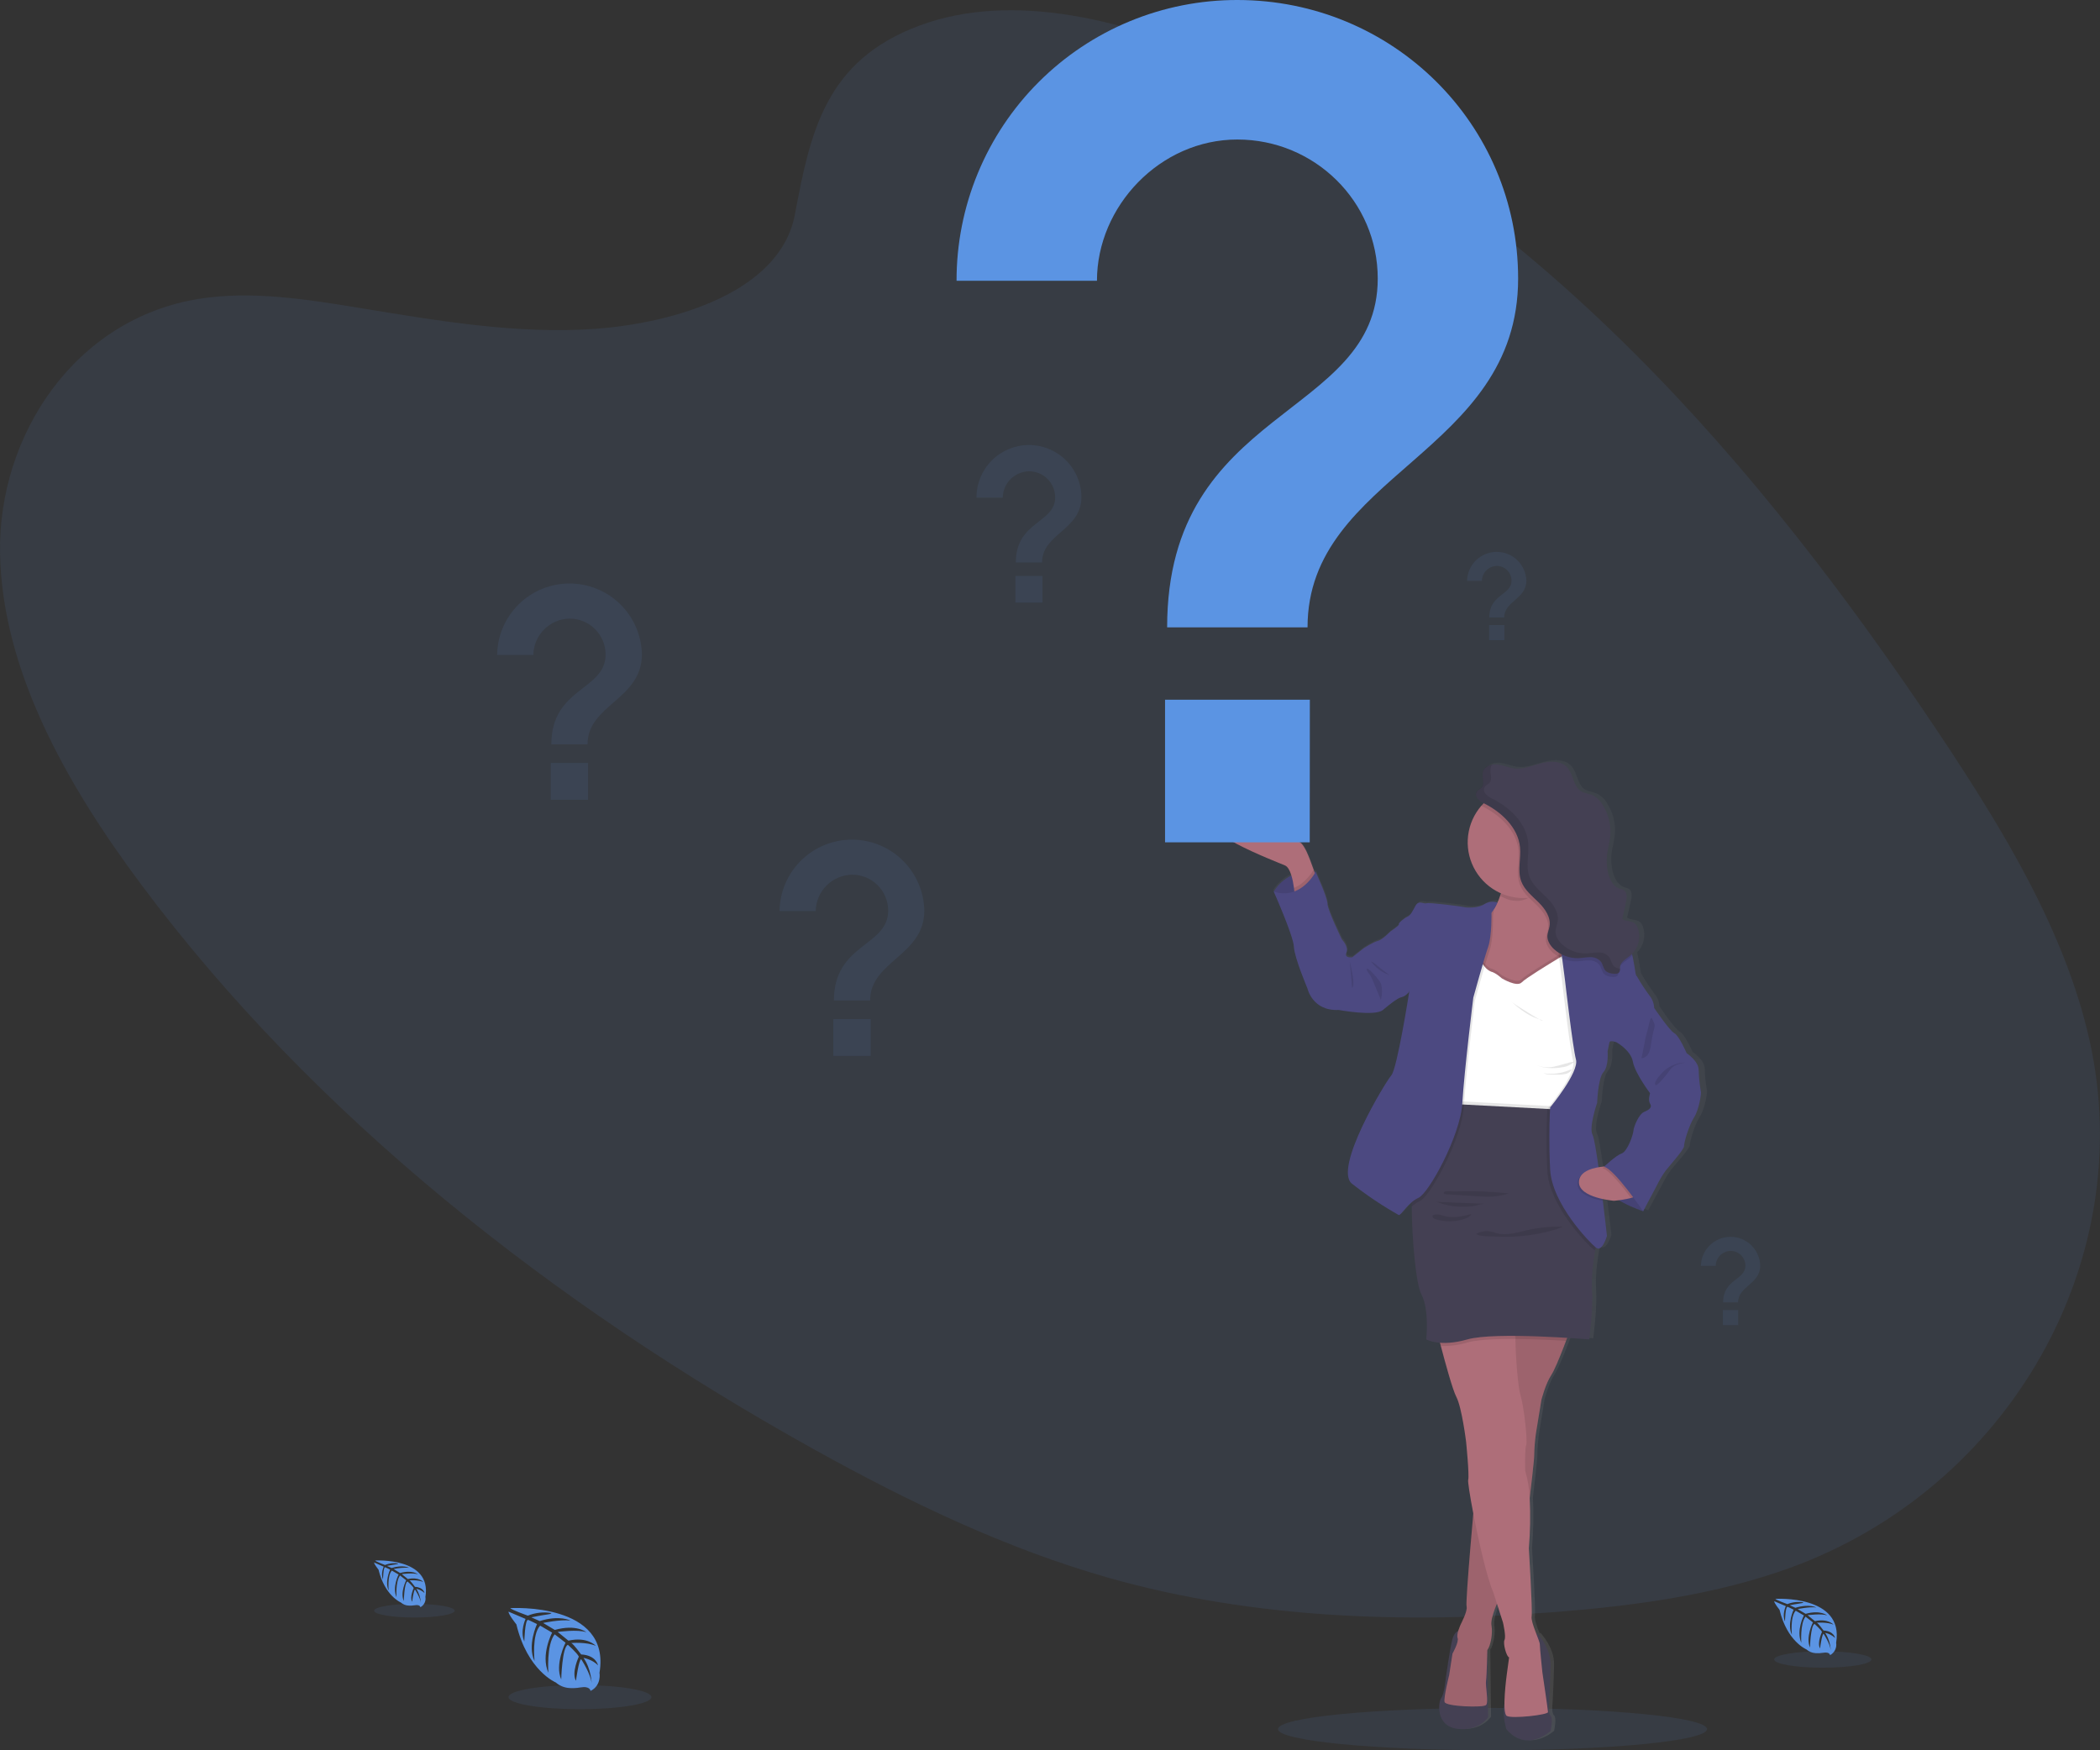 <svg width="282" height="235" viewBox="0 0 282 235" fill="none" xmlns="http://www.w3.org/2000/svg">
<rect x="0" y="0" width="282" height="235" fill="#333333" stroke="none"/>
<g clip-path="url(#clip0)">
<path opacity="0.1" d="M200.421 234.995C216.332 234.995 229.23 233.724 229.23 232.156C229.23 230.588 216.332 229.316 200.421 229.316C184.511 229.316 171.612 230.588 171.612 232.156C171.612 233.724 184.511 234.995 200.421 234.995Z" fill="#5B94E3"/>
<path opacity="0.1" d="M123.463 3.438C136.152 -1.277 151.598 2.778 164.789 8.692C206.219 27.273 236.402 62.543 260.382 98.477C269.065 111.488 277.312 125.072 280.576 139.597C287.222 169.161 269.888 199.766 240.407 210.492C230.382 214.143 219.368 215.639 208.337 216.474C188.722 217.959 168.413 217.369 148.955 211.868C135.079 207.936 121.952 201.612 109.362 194.624C74.202 175.1 42.093 149.746 18.972 118.775C8.831 105.191 0.253 89.877 0.006 74.204C-0.242 58.53 9.975 42.781 26.784 40.115C33.733 39.014 41.084 40.16 48.256 41.34C58.815 43.078 69.517 44.907 79.955 44.148C90.739 43.359 104.764 39.147 106.73 28.854C108.812 17.803 110.792 8.148 123.463 3.438Z" fill="#5B94E3"/>
<path d="M68.545 215.912C68.545 215.912 82.101 215.095 80.503 224.593C80.503 224.593 80.82 226.278 79.298 227.033C79.298 227.033 79.275 226.328 77.907 226.567C77.421 226.651 76.927 226.675 76.435 226.64C75.77 226.594 75.138 226.333 74.635 225.896C74.635 225.896 70.823 224.323 69.343 218.094C69.343 218.094 68.244 216.738 68.289 216.387L70.576 217.364C70.576 217.364 69.795 219.015 70.41 220.386C70.41 220.386 70.483 217.426 70.924 217.493C71.011 217.507 72.112 218.055 72.112 218.055C72.112 218.055 70.767 220.928 71.781 223.017C71.781 223.017 71.396 219.476 72.531 218.263L74.143 219.204C74.143 219.204 72.57 222.172 73.638 224.593C73.638 224.593 73.357 220.877 74.48 219.431L75.941 220.554C75.941 220.554 74.463 223.481 75.365 225.492C75.365 225.492 75.48 221.164 76.256 220.838C76.256 220.838 77.534 221.961 77.728 222.428C77.728 222.428 76.716 224.551 77.343 225.671C77.343 225.671 77.728 222.79 78.045 222.776C78.045 222.776 79.315 224.686 79.449 225.994C79.449 225.994 79.393 224.048 78.351 222.593C78.351 222.593 79.581 222.804 80.3 223.602C80.3 223.602 80.101 222.251 78.039 222.133C78.039 222.133 76.989 220.686 76.705 220.597C76.705 220.597 78.758 220.425 80.003 220.978C80.003 220.978 78.907 219.703 76.329 220.282L74.888 219.108C74.888 219.108 77.593 218.737 78.736 219.147C78.736 219.147 77.418 218.024 74.5 218.841L72.933 217.903C72.933 217.903 75.236 217.406 76.609 217.586C76.609 217.586 75.16 216.805 72.472 217.651L71.348 217.148C71.348 217.148 73.034 216.816 73.531 216.763C74.028 216.71 74.05 216.575 74.05 216.575C72.981 216.396 71.883 216.517 70.879 216.926C70.879 216.926 68.503 216.075 68.545 215.912Z" fill="#5B94E3"/>
<path opacity="0.1" d="M77.882 229.483C83.181 229.483 87.477 228.758 87.477 227.863C87.477 226.968 83.181 226.242 77.882 226.242C72.582 226.242 68.286 226.968 68.286 227.863C68.286 228.758 72.582 229.483 77.882 229.483Z" fill="#5B94E3"/>
<path d="M50.385 209.522C50.385 209.522 58.028 209.061 57.126 214.417C57.174 214.688 57.134 214.968 57.012 215.215C56.891 215.462 56.694 215.665 56.449 215.793C56.449 215.793 56.435 215.397 55.666 215.532C55.392 215.578 55.114 215.592 54.837 215.571C54.461 215.548 54.103 215.401 53.82 215.152C53.82 215.152 51.674 214.262 50.831 210.752C50.831 210.752 50.214 209.985 50.236 209.788L51.528 210.35C51.528 210.35 51.087 211.282 51.433 212.055C51.433 212.055 51.475 210.384 51.714 210.423C51.764 210.423 52.385 210.746 52.385 210.746C52.385 210.746 51.626 212.367 52.199 213.554C52.199 213.554 51.98 211.558 52.621 210.872L53.528 211.403C53.528 211.403 52.643 213.088 53.247 214.442C53.247 214.442 53.093 212.347 53.722 211.532L54.545 212.173C54.545 212.173 53.702 213.821 54.222 214.956C54.222 214.956 54.286 212.515 54.725 212.333C54.725 212.333 55.444 212.968 55.553 213.229C55.553 213.229 54.992 214.425 55.337 215.057C55.337 215.057 55.553 213.434 55.733 213.425C55.733 213.425 56.449 214.501 56.523 215.24C56.487 214.557 56.274 213.896 55.904 213.321C56.318 213.397 56.7 213.592 57.003 213.883C57.003 213.883 56.893 213.122 55.727 213.055C55.727 213.055 55.135 212.237 54.977 212.19C54.977 212.19 56.135 212.091 56.837 212.403C56.837 212.403 56.219 211.684 54.764 212.01L53.952 211.347C53.952 211.347 55.477 211.139 56.124 211.37C56.124 211.37 55.379 210.735 53.733 211.198L52.851 210.667C53.531 210.519 54.227 210.46 54.921 210.491C54.921 210.491 54.107 210.05 52.59 210.527L51.958 210.246C51.958 210.246 52.91 210.058 53.188 210.03C53.466 210.002 53.483 209.923 53.483 209.923C52.88 209.823 52.26 209.892 51.694 210.123C51.694 210.123 50.362 209.614 50.385 209.522Z" fill="#5B94E3"/>
<path opacity="0.1" d="M55.649 217.175C58.637 217.175 61.059 216.765 61.059 216.259C61.059 215.754 58.637 215.344 55.649 215.344C52.661 215.344 50.239 215.754 50.239 216.259C50.239 216.765 52.661 217.175 55.649 217.175Z" fill="#5B94E3"/>
<path d="M238.421 214.669C238.421 214.669 247.649 214.107 246.567 220.566C246.623 220.894 246.573 221.232 246.426 221.53C246.279 221.828 246.041 222.073 245.747 222.229C245.747 222.229 245.73 221.749 244.801 221.911C244.469 221.968 244.133 221.984 243.798 221.959C243.345 221.93 242.915 221.752 242.573 221.454C242.573 221.454 239.978 220.384 238.969 216.143C238.969 216.143 238.222 215.219 238.253 214.983L239.809 215.646C239.809 215.646 239.278 216.769 239.697 217.704C239.697 217.704 239.747 215.688 240.045 215.739C240.107 215.739 240.854 216.126 240.854 216.126C240.854 216.126 239.938 218.092 240.629 219.496C240.629 219.496 240.368 217.087 241.14 216.261L242.236 216.898C242.236 216.898 241.166 218.92 241.893 220.569C241.893 220.569 241.705 218.041 242.455 217.056L243.449 217.831C243.449 217.831 242.444 219.822 243.056 221.201C243.056 221.201 243.138 218.258 243.666 218.033C243.666 218.033 244.534 218.8 244.666 219.114C244.666 219.114 243.978 220.561 244.404 221.324C244.404 221.324 244.666 219.359 244.882 219.359C244.882 219.359 245.747 220.659 245.837 221.549C245.795 220.726 245.539 219.928 245.093 219.235C245.592 219.33 246.053 219.568 246.419 219.92C246.419 219.92 246.284 219.002 244.876 218.92C244.876 218.92 244.163 217.935 243.972 217.876C243.972 217.876 245.376 217.758 246.219 218.134C246.219 218.134 245.472 217.269 243.716 217.662L242.736 216.862C242.736 216.862 244.576 216.609 245.357 216.887C245.357 216.887 244.458 216.121 242.472 216.679L241.404 216.042C241.404 216.042 242.972 215.705 243.907 215.826C243.907 215.826 242.921 215.295 241.098 215.871L240.334 215.528C240.334 215.528 241.483 215.3 241.82 215.267C242.157 215.233 242.174 215.138 242.174 215.138C241.447 215.016 240.7 215.099 240.017 215.376C240.017 215.376 238.393 214.775 238.421 214.669Z" fill="#5B94E3"/>
<path opacity="0.1" d="M244.775 223.911C248.382 223.911 251.306 223.416 251.306 222.807C251.306 222.197 248.382 221.703 244.775 221.703C241.168 221.703 238.244 222.197 238.244 222.807C238.244 223.416 241.168 223.911 244.775 223.911Z" fill="#5B94E3"/>
<path d="M229.228 146.491C229.051 145.502 228.948 144.501 228.921 143.497C228.921 142.292 227.284 141.225 227.284 141.225C227.284 141.225 226.273 138.885 225.598 138.54C224.924 138.195 222.843 135.133 222.843 135.133C222.819 134.53 222.599 133.95 222.216 133.482C221.593 132.663 221.023 131.803 220.511 130.91C220.23 130.567 220.371 130.326 219.949 128.329C219.927 128.225 219.902 128.124 219.871 128.028C219.871 127.983 219.843 127.944 219.826 127.899C220.273 127.451 220.585 126.885 220.725 126.268C220.866 125.651 220.83 125.006 220.621 124.408C220.545 124.171 220.407 123.957 220.222 123.79C219.747 123.403 218.989 123.563 218.5 123.195L219.02 120.898C219.143 120.336 219.208 119.626 218.716 119.322C218.532 119.235 218.338 119.17 218.138 119.128C217.295 118.848 216.806 117.957 216.587 117.101C216.377 116.276 216.319 115.419 216.419 114.573C216.514 113.759 216.753 112.967 216.84 112.15C216.998 110.638 216.635 109.118 215.809 107.842C215.488 107.291 215.015 106.844 214.447 106.555C213.927 106.322 213.323 106.275 212.837 105.994C211.792 105.328 211.846 103.747 211.011 102.84C210.177 101.933 208.699 101.936 207.483 102.247C206.267 102.559 205.056 103.09 203.809 102.958C203.006 102.868 202.253 102.503 201.447 102.419C201.216 102.397 200.983 102.407 200.756 102.45V102.424C200.16 102.531 199.612 102.862 199.472 103.427C199.44 103.561 199.427 103.699 199.433 103.837C199.433 104.165 199.511 104.508 199.517 104.823C199.527 104.948 199.512 105.073 199.473 105.192C199.434 105.312 199.372 105.422 199.289 105.516C199.129 105.688 198.893 105.777 198.728 105.954C198.66 106.022 198.607 106.103 198.572 106.192C198.536 106.28 198.52 106.376 198.523 106.471C198.523 106.971 199.146 107.412 199.565 107.614H199.582C199.469 107.726 199.357 107.844 199.253 107.965C198.053 109.32 197.391 111.067 197.393 112.877C197.403 114.339 197.841 115.765 198.651 116.982C199.462 118.198 200.61 119.151 201.955 119.724L201.896 119.906C201.778 120.268 201.64 120.622 201.483 120.968C201.193 120.87 200.884 120.837 200.579 120.871C200.275 120.905 199.981 121.005 199.719 121.165C198.916 121.726 197.346 121.681 196.927 121.577C196.508 121.473 192.152 120.923 191.801 121.061C191.449 121.198 190.756 120.58 190.303 121.406C189.851 122.232 189.641 122.678 189.18 122.886C188.719 123.094 187.924 123.745 188.031 123.883C188.138 124.021 186.879 124.846 186.879 124.846C186.879 124.846 185.798 125.97 185.171 126.119C184.545 126.267 183.219 127.118 183.219 127.118L181.683 128.32C181.683 128.32 180.534 128.494 180.882 127.702C181.23 126.911 180.253 125.914 180.253 125.914C180.253 125.914 178.301 121.957 178.301 121.139C178.301 120.322 176.697 116.837 176.697 116.837L176.5 116.817L176.41 116.562C176.115 115.733 175.733 114.717 175.441 114.121C174.879 112.984 174.534 112.866 174.534 112.866C174.534 112.866 167.77 107.788 163.376 109.336C158.983 110.883 171.396 115.494 172.511 115.977C172.902 116.146 173.183 116.691 173.379 117.328C172.39 117.805 171.557 118.555 170.978 119.488C170.978 119.488 173.663 125.439 173.733 126.919C173.803 128.399 175.582 132.536 175.582 132.536C175.582 132.536 176.244 135.6 179.834 135.426C179.834 135.426 184.787 136.335 185.868 135.426C186.949 134.516 187.924 133.802 188.449 133.698C188.836 133.571 189.175 133.332 189.424 133.01C189.424 133.01 187.787 143.331 186.983 144.227C186.18 145.123 179.082 156.71 181.629 158.783C183.647 160.345 185.779 161.753 188.008 162.995C188.225 163.102 188.874 162.021 189.801 161.254C189.801 161.448 189.801 161.645 189.801 161.852C189.817 165.975 190.362 172.243 191.115 173.648C192.239 175.712 191.778 179.703 191.778 179.703C192.369 179.98 193.01 180.134 193.663 180.155C193.697 180.289 193.736 180.436 193.773 180.576C194.388 182.898 195.385 186.49 195.893 187.445C196.66 188.892 197.216 193.469 197.216 193.469C197.216 193.469 197.671 197.963 197.497 198.595C197.43 198.833 197.725 200.704 198.188 203.088C197.907 206.315 197.374 212.535 197.284 214.785C197.284 214.827 197.284 214.869 197.284 214.908V214.948C197.285 214.973 197.285 214.998 197.284 215.024C197.284 215.074 197.284 215.119 197.284 215.161C197.275 215.303 197.281 215.445 197.301 215.585C197.335 215.799 197.319 216.019 197.253 216.226C197.054 216.847 196.801 217.451 196.497 218.029C196.369 218.312 196.257 218.603 196.16 218.899C195.879 219.023 195.537 219.323 195.346 220.056C194.997 221.399 194.475 225.111 194.475 225.111C194.475 225.111 194.264 227.383 193.848 227.9C193.433 228.417 193.006 231.649 195.975 232.062C198.944 232.475 200.228 230.489 200.228 230.489L200.124 221.48V221.463C200.184 221.387 200.235 221.306 200.278 221.219V221.196C200.298 221.154 200.32 221.109 200.34 221.059L200.365 220.991L200.41 220.882C200.409 220.869 200.409 220.856 200.41 220.843C200.698 219.98 200.785 219.062 200.663 218.161V218.116V218.045C200.663 218.023 200.663 217.998 200.663 217.975V217.835C200.663 217.818 200.663 217.798 200.663 217.781C200.663 217.722 200.669 217.66 200.68 217.596C200.68 217.596 200.68 217.574 200.68 217.562L200.697 217.453V217.405C200.697 217.369 200.697 217.332 200.719 217.293C200.718 217.283 200.718 217.274 200.719 217.265C200.747 217.135 200.781 216.984 200.817 216.86V216.829L200.86 216.695C200.902 216.551 200.949 216.414 201 216.262V216.234C201 216.189 201.031 216.144 201.048 216.102V216.085C201.098 215.948 201.152 215.804 201.202 215.686L201.216 215.65L201.261 215.538L201.275 215.504L201.382 215.254L202.205 217.795C202.205 217.795 202.66 219.688 202.416 220.135C202.171 220.581 202.697 222.441 203.042 222.474L202.719 224.814C202.545 226.104 202.44 227.402 202.407 228.703C202.385 228.852 202.362 228.984 202.346 229.074C202.121 230.273 202.66 232.132 202.66 232.132C205.413 235.387 208.694 232.385 208.694 232.385C208.694 232.385 209.076 230.663 208.694 230.321C208.312 229.978 208.483 228.737 208.483 228.737C208.483 228.737 208.657 225.673 208.691 223.438C208.725 221.202 206.862 219.225 206.862 219.225L206.758 219.318C206.419 218.441 206.031 217.419 206.112 216.961C206.253 216.169 205.728 207.809 205.728 207.809C205.922 205.568 205.963 203.316 205.851 201.069C205.896 200.69 205.938 200.316 205.98 199.945C206.191 198.148 206.362 196.612 206.43 195.806V195.71C206.447 195.494 206.455 195.34 206.452 195.267C206.452 194.986 206.452 194.666 206.48 194.315C206.545 193.348 206.697 192.273 206.697 192.273L207.427 187.833C207.427 187.833 207.989 185.665 208.789 184.463L208.885 184.311C208.916 184.258 208.947 184.199 208.98 184.137L208.994 184.112C209.025 184.053 209.059 183.991 209.09 183.926L209.104 183.901C209.216 183.679 209.337 183.424 209.464 183.143C209.464 183.12 209.483 183.101 209.492 183.078L209.587 182.865C209.587 182.837 209.61 182.809 209.624 182.781C209.638 182.752 209.683 182.637 209.714 182.567C209.727 182.539 209.74 182.51 209.75 182.48C209.787 182.396 209.826 182.309 209.862 182.219L209.916 182.09C209.941 182.025 209.969 181.96 209.997 181.896L210.065 181.725C210.084 181.682 210.101 181.64 210.118 181.598L210.194 181.404C210.194 181.376 210.219 181.345 210.23 181.317C210.43 180.82 210.621 180.329 210.792 179.882C210.846 179.742 210.899 179.601 210.947 179.478C212.733 179.587 213.947 179.686 213.947 179.686C213.947 179.686 214.508 175.661 214.329 173.013C214.211 171.204 214.548 168.93 214.77 167.677C214.795 167.539 214.817 167.416 214.84 167.304L214.888 167.343C215.761 168.031 216.388 165.759 216.388 165.759C216.388 165.759 216.152 163.639 215.826 161.069L215.792 160.813C216.296 160.921 216.805 160.999 217.317 161.046C217.317 161.046 217.598 161.021 217.983 160.973C219.048 161.59 220.171 162.098 221.337 162.49L223.194 159.064C223.543 158.353 223.952 157.674 224.416 157.033C224.978 156.345 226.961 154.143 226.927 153.731C226.893 153.318 227.59 150.942 228.287 149.875C228.983 148.808 229.261 146.662 229.228 146.491ZM221.486 149.105C220.753 149.414 220.056 151.136 220.023 151.652C219.989 152.169 219.219 154.438 218.419 154.714C217.68 154.966 216.27 156.264 216.045 156.472C215.815 156.491 215.553 156.522 215.281 156.567C214.975 154.396 214.671 152.599 214.478 152.237C213.916 151.203 215.093 147.9 215.093 147.9C215.093 147.9 215.208 144.564 215.935 143.772C216.663 142.98 216.497 140.983 216.497 140.983C216.497 140.983 216.671 140.158 216.742 139.781C216.812 139.405 217.778 139.781 217.787 139.781C217.787 139.781 219.669 140.812 219.949 142.359C220.23 143.907 222.287 146.592 222.287 146.592C222.287 146.592 221.972 147.521 222.287 147.996C222.601 148.471 222.219 148.796 221.486 149.105Z" fill="url(#paint0_linear)"/>
<path d="M171.056 119.697C171.629 118.753 172.467 117.998 173.466 117.528C174.466 117.057 175.581 116.891 176.674 117.051V121.07H174.233L172.323 120.587L171.056 119.697Z" fill="#4C4981"/>
<path opacity="0.1" d="M171.056 119.697C171.629 118.753 172.467 117.998 173.466 117.528C174.466 117.057 175.581 116.891 176.674 117.051V121.07H174.233L172.323 120.587L171.056 119.697Z" fill="black"/>
<path d="M176.857 118.119L173.865 120.214C173.865 120.214 173.84 119.795 173.764 119.222C173.615 118.138 173.281 116.512 172.559 116.198C171.461 115.715 159.233 111.115 163.57 109.567C167.907 108.02 174.562 113.092 174.562 113.092C174.562 113.092 174.904 113.21 175.452 114.341C175.733 114.937 176.118 115.951 176.407 116.779C176.674 117.526 176.857 118.119 176.857 118.119Z" fill="#AE6E79"/>
<path d="M200.756 121.344L201.096 121.184L202.051 122.273L201.27 123.939L199.938 123.405L200.247 122.074L200.756 121.344Z" fill="#4C4981"/>
<path d="M196.23 218.881C196.23 218.881 195.371 218.78 195.028 220.119C194.685 221.459 194.169 225.174 194.169 225.174C194.169 225.174 193.963 227.441 193.551 227.957C193.138 228.474 192.728 231.701 195.646 232.111C198.565 232.521 199.837 230.541 199.837 230.541L199.733 221.535L196.23 218.881Z" fill="#444053"/>
<path d="M206.416 219.285C206.416 219.285 208.253 221.251 208.219 223.481C208.185 225.711 208.011 228.769 208.011 228.769C208.011 228.769 207.843 230.008 208.219 230.35C208.595 230.693 208.219 232.412 208.219 232.412C208.219 232.412 204.989 235.408 202.275 232.159C202.275 232.159 201.747 230.302 201.966 229.106C202.185 227.91 202.798 222.532 202.798 222.532L206.416 219.285Z" fill="#444053"/>
<path d="M210.966 178.222C210.966 178.222 209.112 183.406 208.32 184.608C207.528 185.81 206.983 187.978 206.983 187.978L206.261 192.407C206.12 193.397 206.04 194.395 206.02 195.395C206.053 196.392 204.233 210.917 204.233 210.917L201.348 214.593C201.348 214.593 200.079 217.169 200.284 218.244C200.489 219.32 200.146 221.027 199.722 221.541C199.722 221.541 199.655 224.911 199.551 225.661C199.447 226.411 199.93 228.548 199.551 228.925C199.171 229.301 194.124 229.132 193.986 228.512C193.848 227.891 194.604 224.906 194.604 224.906L195.051 222.022C195.051 222.022 195.944 220.443 195.739 219.927C195.534 219.41 196.115 218.211 196.149 218.107C196.183 218.003 197.112 216.321 196.941 215.669C196.77 215.018 198.023 201.161 198.023 201.161L201.559 176.332L210.966 178.222Z" fill="#AE6E79"/>
<path opacity="0.1" d="M210.966 178.22C210.966 178.22 210.686 179.001 210.301 180.026C209.688 181.644 208.806 183.871 208.32 184.607C207.531 185.809 206.98 187.977 206.98 187.977L206.259 192.408C206.119 193.399 206.039 194.397 206.02 195.396C206.02 195.79 205.756 198.297 205.419 201.187C204.899 205.605 204.233 210.918 204.233 210.918L201.348 214.595C201.348 214.595 201.202 214.875 201.02 215.319C200.657 216.162 200.146 217.529 200.284 218.234C200.489 219.299 200.146 221.015 199.722 221.531C199.722 221.531 199.652 224.901 199.551 225.651C199.45 226.401 199.93 228.535 199.551 228.914C199.171 229.294 194.124 229.122 193.986 228.504C193.848 227.887 194.604 224.898 194.604 224.898L195.051 222.011C195.051 222.011 195.944 220.433 195.736 219.916C195.528 219.4 196.115 218.201 196.149 218.097C196.183 217.993 197.112 216.31 196.941 215.659C196.809 215.162 197.503 207.026 197.826 203.167C197.935 201.954 198.006 201.165 198.006 201.165L201.048 179.804L201.295 178.083L201.542 176.336L210.966 178.22Z" fill="black"/>
<path d="M207.876 229.868C207.907 230.247 203.031 230.797 202.334 230.384C201.638 229.971 202.334 224.855 202.334 224.855L202.652 222.521C202.312 222.484 201.795 220.631 202.034 220.184C202.273 219.738 201.829 217.85 201.829 217.85L201.02 215.323L200.525 213.776C199.722 212.003 198.559 206.948 197.837 203.174C197.382 200.804 197.093 198.936 197.157 198.697C197.329 198.079 196.876 193.58 196.876 193.58C196.876 193.58 196.315 189.011 195.573 187.57C195.07 186.616 194.09 183.029 193.483 180.715C193.174 179.527 192.961 178.673 192.961 178.673C192.961 178.673 198.152 178.238 201.301 178.087C202.747 178.016 203.764 178.008 203.646 178.126C203.528 178.244 203.497 178.873 203.503 179.783C203.517 182.139 203.846 186.284 204.194 187.399C204.674 188.944 205.155 193.578 204.949 194.027C204.744 194.476 204.812 197.462 204.812 197.462C205.166 198.674 205.37 199.926 205.419 201.188C205.528 203.425 205.489 205.666 205.301 207.898C205.301 207.898 205.815 216.244 205.677 217.033C205.539 217.822 206.775 220.297 206.775 220.777C206.775 221.257 207.118 224.52 207.118 224.52C207.118 224.52 207.854 229.491 207.876 229.868Z" fill="#AE6E79"/>
<path d="M210.587 129.554L209.997 130.191L209.612 130.607L207.365 133.022L201.559 133.676L198.469 132.851L197.705 132.646C197.705 132.646 197.705 131.095 197.843 129.236C198.039 126.852 198.508 123.956 199.629 123.167C200.19 122.728 200.638 122.161 200.935 121.513C201.16 121.067 201.347 120.603 201.497 120.126C201.52 120.064 201.536 120.005 201.556 119.943C201.809 119.111 201.991 118.259 202.101 117.396C202.101 117.396 202.843 116.986 203.874 116.509C206.562 115.253 211.205 113.521 209.59 117.396C209.352 117.964 209.15 118.545 208.983 119.137C208.958 119.224 208.935 119.311 208.916 119.396C208.376 121.553 208.733 122.861 209.135 123.583C209.203 123.708 209.281 123.827 209.368 123.94C209.478 124.09 209.609 124.224 209.758 124.336L210.427 128.579L210.483 128.93L210.587 129.554Z" fill="#AE6E79"/>
<path opacity="0.1" d="M209.593 117.604C209.286 118.34 209.742 117.003 209.593 117.604C208.368 118.475 205.483 120.955 203.862 120.955C202.767 120.955 202.438 120.755 201.5 120.331C201.784 119.442 201.986 118.53 202.104 117.604C202.104 117.604 211.826 112.246 209.593 117.604Z" fill="black"/>
<path d="M212.067 113.093C212.066 114.942 211.38 116.726 210.142 118.1C208.904 119.475 207.202 120.343 205.362 120.538C205.104 120.563 204.843 120.58 204.579 120.58C203.097 120.58 201.65 120.141 200.418 119.318C199.186 118.495 198.227 117.326 197.66 115.958C197.093 114.59 196.945 113.084 197.234 111.632C197.523 110.18 198.236 108.846 199.283 107.798C200.331 106.751 201.665 106.038 203.118 105.749C204.57 105.46 206.076 105.609 207.444 106.175C208.813 106.742 209.982 107.702 210.805 108.933C211.628 110.164 212.067 111.612 212.067 113.093Z" fill="#AE6E79"/>
<path opacity="0.1" d="M213.132 146.28L212.064 149.063C212.064 149.063 211.197 149.1 209.843 149.142C205.272 149.288 195.202 149.473 194.753 148.299C194.652 148.002 194.599 147.69 194.595 147.375C194.536 145.587 195.371 142.84 195.371 142.84C195.371 142.84 195.851 137.344 195.851 137.105C195.851 136.866 195.438 133.016 195.438 133.016L196.264 129.927L198.564 128.312C198.564 128.312 199.595 129.893 200.213 130.028C200.831 130.163 201.657 130.924 201.657 130.924C201.657 130.924 203.682 132.16 204.337 131.472C204.991 130.784 210.073 127.762 210.073 127.762L212.753 130.716L213.132 146.28Z" fill="black"/>
<path d="M213.132 146.706L212.065 149.486C212.065 149.486 211.197 149.526 209.843 149.568H209.711C209.127 149.587 208.458 149.607 207.744 149.621C204.112 149.705 199.11 149.728 196.494 149.34C195.511 149.2 194.868 148.998 194.761 148.722C194.702 148.557 194.661 148.386 194.638 148.211C194.621 148.082 194.61 147.93 194.604 147.798C194.545 146.01 195.379 143.263 195.379 143.263C195.379 143.263 195.86 137.767 195.86 137.528C195.86 137.289 195.447 133.439 195.447 133.439L196.273 130.35L197.854 129.243L198.573 128.738C198.815 129.1 199.079 129.447 199.362 129.777C199.584 130.075 199.881 130.308 200.222 130.454C200.843 130.591 201.666 131.35 201.666 131.35C201.666 131.35 203.691 132.585 204.346 131.897C204.843 131.372 207.933 129.482 209.36 128.62C209.798 128.353 210.082 128.188 210.082 128.188L210.441 128.586L212.761 131.142L213.132 146.706Z" fill="white"/>
<path opacity="0.1" d="M176.857 118.117L173.865 120.212C173.865 120.212 173.84 119.794 173.764 119.221C175.242 118.597 176.14 117.218 176.399 116.777C176.674 117.524 176.857 118.117 176.857 118.117Z" fill="black"/>
<path d="M187.368 125.23L186.716 125.056C186.716 125.056 185.649 126.179 185.031 126.328C184.413 126.477 183.11 127.322 183.11 127.322L181.596 128.524C181.596 128.524 180.472 128.698 180.806 127.906C181.141 127.114 180.188 126.12 180.188 126.12C180.188 126.12 178.264 122.172 178.264 121.346C178.264 120.52 176.674 117.055 176.674 117.055C176.674 117.055 174.68 120.936 171.039 119.7C171.039 119.7 173.685 125.64 173.753 127.117C173.82 128.594 175.573 132.714 175.573 132.714C175.573 132.714 176.228 135.773 179.764 135.601C179.764 135.601 184.643 136.508 185.708 135.601C186.773 134.694 187.733 133.981 188.236 133.877C188.739 133.773 189.197 133.192 189.197 133.192V129.108L187.368 125.23Z" fill="#4C4981"/>
<path opacity="0.1" d="M181.253 129.105C181.253 129.105 182.112 132.301 181.562 132.644L181.253 129.105Z" fill="black"/>
<path opacity="0.1" d="M209.843 149.556C205.273 149.702 195.202 149.884 194.753 148.713C194.652 148.415 194.599 148.103 194.596 147.789L209.525 148.575L209.843 149.556Z" fill="black"/>
<path opacity="0.1" d="M210.966 178.222C210.966 178.222 210.685 179.003 210.301 180.028C208.405 179.913 205.893 179.792 203.508 179.775C202.666 179.775 201.84 179.775 201.059 179.803C199.402 179.854 197.969 179.989 197.056 180.247C195.902 180.602 194.695 180.758 193.489 180.707C193.18 179.52 192.966 178.666 192.966 178.666C192.966 178.666 198.157 178.231 201.306 178.079L201.553 176.332L210.966 178.222Z" fill="black"/>
<path d="M214.986 165.648L214.402 166.884C214.402 166.884 214.32 167.252 214.216 167.836C213.997 169.094 213.654 171.363 213.784 173.172C213.955 175.817 213.404 179.833 213.404 179.833C213.404 179.833 200.764 178.769 197.056 179.833C193.348 180.898 191.522 179.833 191.522 179.833C191.522 179.833 191.972 175.851 190.871 173.789C190.121 172.385 189.593 166.117 189.576 161.994C189.576 160.093 189.671 158.652 189.91 158.36C190.666 157.433 193.893 148.16 193.893 148.16L194.629 148.199L196.595 148.303L207.775 148.893L209.531 148.986L209.716 149.547L214.986 165.648Z" fill="#444053"/>
<path d="M220.551 161.525L220.655 162.626C220.655 162.626 215.118 160.823 215.399 158.607C215.68 156.391 215.399 156.641 215.399 156.641L219.848 157.018L220.551 161.525Z" fill="#4C4981"/>
<path opacity="0.1" d="M220.551 161.525L220.655 162.626C220.655 162.626 215.118 160.823 215.399 158.607C215.68 156.391 215.399 156.641 215.399 156.641L219.848 157.018L220.551 161.525Z" fill="black"/>
<path opacity="0.1" d="M184.947 129.995C185.512 130.475 186.178 130.821 186.896 131.009C186.688 130.963 186.495 130.867 186.334 130.728C185.938 130.447 185.562 130.141 185.18 129.843C184.871 129.601 184.486 129.2 184.107 129.102C184.355 129.428 184.637 129.727 184.947 129.995Z" fill="black"/>
<path opacity="0.1" d="M185.031 131.439C185.209 131.64 185.353 131.868 185.458 132.115C185.635 132.814 185.624 133.548 185.427 134.241L184.539 132.101C184.385 131.736 184.23 131.371 184.045 131.023C183.963 130.874 183.452 130.253 183.511 130.124C183.669 129.759 184.865 131.234 185.031 131.439Z" fill="black"/>
<path opacity="0.1" d="M209.798 143.295C210.403 143.221 210.969 142.957 211.413 142.539C210.5 142.654 209.635 143.014 208.736 143.202C207.901 143.396 207.027 143.315 206.242 142.972C207.275 143.477 208.697 143.494 209.798 143.295Z" fill="black"/>
<path opacity="0.1" d="M207.216 137.005C207.053 137.029 206.886 136.988 206.753 136.89C206.067 136.496 205.391 136.086 204.725 135.66C204.076 135.241 203.292 134.817 202.739 134.289C204.101 135.519 205.371 136.558 207.216 137.005Z" fill="black"/>
<path opacity="0.1" d="M209.121 144.288C209.481 144.304 209.841 144.275 210.194 144.201C210.55 144.127 210.866 143.92 211.076 143.622C210.948 143.593 210.814 143.614 210.702 143.681C209.614 144.139 208.419 144.282 207.253 144.094C207.812 144.333 208.528 144.285 209.121 144.288Z" fill="black"/>
<path opacity="0.1" d="M202.615 160.235C201.9 160.451 201.165 160.595 200.421 160.665C199.843 160.692 199.263 160.68 198.685 160.631L195.876 160.454L194.472 160.364C194.306 160.364 193.629 160.364 193.963 160.03C194.132 159.867 195.07 159.971 195.312 159.963C195.778 159.948 196.246 159.939 196.716 159.938C197.646 159.938 198.579 159.938 199.508 159.994C200.551 160.044 201.576 160.123 202.615 160.235Z" fill="black"/>
<path opacity="0.1" d="M199.36 161.624C198.882 161.605 198.267 161.888 197.775 161.95C197.225 162.015 196.671 162.037 196.118 162.015C195.023 161.989 193.942 161.768 192.924 161.363C195.067 161.473 197.216 161.537 199.36 161.624Z" fill="black"/>
<path opacity="0.1" d="M193.343 163.098C193.551 163.14 193.755 163.196 193.955 163.266C195.141 163.603 196.402 163.305 197.607 163.008C197.306 163.46 196.764 163.654 196.222 163.777C195.34 164.001 194.421 164.034 193.525 163.876C193.244 163.819 192.539 163.718 192.402 163.426C192.171 162.997 193.079 163.056 193.343 163.098Z" fill="black"/>
<path opacity="0.1" d="M199.989 165.313C200.344 165.386 200.695 165.48 201.039 165.594C202.374 165.925 203.759 165.47 205.098 165.164C206.709 164.799 208.361 164.646 210.011 164.709C209.716 164.709 209.247 164.968 208.958 165.055C208.579 165.17 208.194 165.277 207.809 165.372C207.053 165.557 206.287 165.709 205.514 165.819C203.955 166.044 202.377 166.113 200.803 166.024C200.084 165.984 198.837 166.057 198.222 165.695C198.754 165.379 199.374 165.245 199.989 165.313Z" fill="black"/>
<path opacity="0.1" d="M200.491 122.957C200.491 122.957 200.559 126.12 200.045 127.563C199.882 128.012 199.629 128.841 199.354 129.77C199.053 130.801 198.725 131.955 198.472 132.86C198.219 133.764 198.05 134.371 198.05 134.371C198.05 134.371 196.89 143.818 196.59 148.32C196.59 148.399 196.59 148.48 196.573 148.556C196.556 148.809 196.528 149.073 196.486 149.345C195.817 153.816 191.961 160.71 190.666 161.261C190.262 161.446 189.893 161.7 189.576 162.011C189.576 160.109 189.671 158.669 189.91 158.377C190.666 157.45 193.893 148.177 193.893 148.177L194.629 148.216C194.612 148.087 194.601 147.935 194.595 147.803C194.536 146.014 195.371 143.268 195.371 143.268C195.371 143.268 195.851 137.772 195.851 137.533C195.851 137.294 195.438 133.444 195.438 133.444L196.264 130.355L197.845 129.248C198.042 126.864 198.511 123.968 199.632 123.179C200.193 122.74 200.641 122.173 200.938 121.525C201.16 121.556 200.756 121.359 200.756 121.359L200.491 122.957Z" fill="black"/>
<path d="M201.095 121.184C200.809 121.086 200.505 121.053 200.204 121.087C199.903 121.121 199.614 121.221 199.357 121.381C198.565 121.942 197.02 121.895 196.607 121.794C196.194 121.693 191.902 121.139 191.55 121.277C191.199 121.414 190.52 120.797 190.073 121.622C189.626 122.448 189.421 122.892 188.975 123.097C188.528 123.302 187.736 123.956 187.851 124.094C187.966 124.231 186.727 125.054 186.727 125.054L189.233 133.198C189.233 133.198 187.618 143.5 186.829 144.393C186.039 145.286 179.031 156.859 181.539 158.921C183.525 160.482 185.627 161.89 187.826 163.133C188.107 163.271 189.095 161.417 190.469 160.833C191.843 160.249 196.104 152.52 196.368 148.125C196.632 143.73 197.845 133.943 197.845 133.943C197.845 133.943 199.323 128.584 199.837 127.141C200.351 125.697 200.284 122.535 200.284 122.535L201.095 121.184Z" fill="#4C4981"/>
<path opacity="0.1" d="M214.986 165.652L214.402 166.888C214.402 166.888 214.32 167.255 214.216 167.84C214.112 167.826 214.014 167.782 213.935 167.713C213.076 167.025 208.037 161.841 207.787 157.238C207.61 153.843 207.694 150.916 207.75 149.613C207.767 149.203 207.784 148.956 207.784 148.903C207.784 148.903 211.699 144.162 211.253 142.483C210.806 140.803 209.775 131.811 209.775 131.811L209.624 130.631L209.362 128.637L208.739 123.812L209.385 123.964C209.495 124.115 209.626 124.248 209.775 124.36L210.444 128.604L212.764 131.159L213.143 146.718L212.076 149.498C212.076 149.498 211.208 149.537 209.854 149.579H209.722L214.986 165.652Z" fill="black"/>
<path d="M217.149 139.967C217.149 139.967 216.188 139.588 216.121 139.967C216.053 140.346 215.879 141.166 215.879 141.166C215.879 141.166 216.051 143.16 215.317 143.949C214.584 144.739 214.475 148.069 214.475 148.069C214.475 148.069 213.317 151.366 213.865 152.397C214.065 152.771 214.374 154.644 214.683 156.89C214.879 158.295 215.073 159.836 215.244 161.246C215.556 163.807 215.789 165.928 215.789 165.928C215.789 165.928 215.169 168.194 214.309 167.506C213.449 166.818 208.41 161.634 208.163 157.031C207.994 153.798 208.062 150.99 208.118 149.605C208.141 149.019 208.163 148.687 208.163 148.687C208.163 148.687 212.079 143.947 211.632 142.264C211.185 140.582 210.155 131.593 210.155 131.593L209.975 130.202L209.781 128.708L209.736 128.38L209.115 123.605C209.225 123.631 213.079 124.501 213.587 125.01C214.096 125.518 217.239 126.245 217.239 126.245C217.713 126.374 218.144 126.627 218.487 126.979C218.83 127.331 219.072 127.768 219.188 128.245C219.219 128.34 219.242 128.442 219.264 128.545C219.677 130.539 219.545 130.778 219.826 131.124C220.107 131.469 217.149 139.967 217.149 139.967Z" fill="#4C4981"/>
<path opacity="0.1" d="M215.267 161.243C213.862 160.962 211.778 160.313 211.826 158.881C211.868 157.541 213.48 157.058 214.702 156.887C214.899 158.285 215.093 159.833 215.267 161.243Z" fill="black"/>
<path d="M219.624 160.532C219.567 160.653 219.343 160.757 219.022 160.849C218.271 161.028 217.508 161.153 216.739 161.223C216.739 161.223 211.963 160.844 212.031 158.679C212.081 157.126 214.239 156.713 215.449 156.62C215.717 156.595 215.986 156.584 216.256 156.586C216.256 156.586 219.829 160.088 219.624 160.532Z" fill="#AE6E79"/>
<path opacity="0.1" d="M219.624 160.532C219.567 160.653 219.343 160.757 219.022 160.849C217.778 159.184 216.042 157.047 215.191 156.859L215.449 156.62C215.717 156.595 215.986 156.584 216.256 156.586C216.256 156.586 219.829 160.088 219.624 160.532Z" fill="black"/>
<path d="M218.421 130.895L219.826 131.102C220.333 131.995 220.896 132.856 221.511 133.678C221.889 134.147 222.105 134.725 222.129 135.326C222.129 135.326 224.191 138.382 224.843 138.724C225.494 139.067 226.492 141.404 226.492 141.404C226.492 141.404 228.107 142.468 228.107 143.67C228.135 144.672 228.239 145.671 228.416 146.658C228.452 146.829 228.177 148.961 227.489 150.028C226.801 151.095 226.112 153.449 226.149 153.87C226.185 154.291 224.225 156.482 223.677 157.167C223.22 157.808 222.818 158.486 222.475 159.195L220.654 162.629C220.654 162.629 216.806 156.962 215.399 156.653C215.399 156.653 216.977 155.142 217.767 154.867C218.556 154.592 219.315 152.339 219.348 151.811C219.382 151.283 220.07 149.579 220.789 149.284C221.508 148.989 221.89 148.666 221.581 148.183C221.272 147.7 221.581 146.779 221.581 146.779C221.581 146.779 219.553 144.1 219.278 142.566C219.003 141.033 217.149 139.991 217.149 139.991L216.084 137.379L218.421 130.895Z" fill="#4C4981"/>
<path opacity="0.1" d="M223.531 143.714C224.308 143.058 225.286 142.688 226.303 142.664C225.652 142.776 224.966 142.92 224.489 143.375C224.301 143.572 224.133 143.786 223.986 144.015C223.823 144.248 222.497 145.933 222.301 145.666C221.972 145.276 223.264 143.942 223.531 143.714Z" fill="black"/>
<path opacity="0.1" d="M220.419 142.086C220.629 142.068 220.831 141.994 221.003 141.872C221.175 141.75 221.312 141.585 221.399 141.393C221.566 141.006 221.67 140.594 221.705 140.174C221.806 139.47 221.947 138.774 222.129 138.087C222.184 137.951 222.207 137.805 222.197 137.659C222.186 137.513 222.143 137.371 222.07 137.245C221.995 137.025 221.893 136.816 221.767 136.621C221.514 136.902 221.441 137.556 221.337 137.933C221.208 138.399 221.09 138.868 220.978 139.337C220.919 139.561 220.452 142.086 220.419 142.086Z" fill="black"/>
<path opacity="0.1" d="M219.202 128.223C219.064 128.404 218.904 128.568 218.728 128.712C218.166 129.158 217.421 129.535 217.351 130.24C217.371 130.469 217.342 130.699 217.267 130.916C217.087 131.225 216.646 131.197 216.295 131.138C215.999 131.112 215.715 131.007 215.472 130.835C215.104 130.52 215.07 129.959 214.789 129.563C214.619 129.358 214.403 129.196 214.16 129.088C213.916 128.981 213.651 128.931 213.385 128.942C212.86 128.925 212.337 129.043 211.812 129.066C211.474 129.083 211.136 129.06 210.803 128.998C210.694 128.981 210.585 128.959 210.478 128.931C210.243 128.873 210.013 128.795 209.792 128.698C209.678 128.652 209.566 128.6 209.458 128.54C209.106 128.36 208.78 128.133 208.489 127.866C207.975 127.395 207.548 126.743 207.59 126.044C207.615 125.614 207.809 125.218 207.871 124.794C208.081 123.581 207.275 122.435 206.402 121.567C206.053 121.222 205.683 120.888 205.334 120.537C204.792 120.036 204.364 119.425 204.079 118.745C203.844 118.021 203.768 117.254 203.854 116.498C203.933 115.731 203.954 114.96 203.919 114.19C203.66 111.46 201.329 109.368 198.997 108.23L198.893 108.177C199.585 107.383 200.436 106.744 201.392 106.302C202.347 105.86 203.385 105.624 204.438 105.61C205.49 105.596 206.534 105.804 207.501 106.221C208.468 106.638 209.336 107.254 210.048 108.029C210.761 108.804 211.302 109.72 211.636 110.718C211.97 111.717 212.09 112.774 211.988 113.822C211.885 114.869 211.563 115.883 211.042 116.798C210.521 117.713 209.813 118.507 208.963 119.13C208.938 119.217 208.916 119.304 208.896 119.388C208.357 121.545 208.713 122.854 209.115 123.575C209.225 123.601 213.079 124.471 213.587 124.979C214.095 125.488 217.239 126.215 217.239 126.215C217.716 126.342 218.151 126.596 218.497 126.949C218.842 127.303 219.086 127.743 219.202 128.223Z" fill="black"/>
<path d="M198.399 106.194C198.553 106.017 198.786 105.927 198.944 105.756C199.43 105.228 198.944 104.366 199.121 103.669C199.312 102.897 200.261 102.56 201.053 102.641C201.845 102.723 202.587 103.088 203.379 103.178C204.609 103.315 205.801 102.782 207 102.47C208.199 102.158 209.649 102.141 210.475 103.06C211.301 103.978 211.244 105.542 212.272 106.208C212.747 106.514 213.345 106.548 213.859 106.77C214.422 107.058 214.889 107.504 215.202 108.053C216.016 109.331 216.374 110.846 216.219 112.353C216.132 113.167 215.896 113.959 215.8 114.773C215.704 115.619 215.761 116.476 215.969 117.301C216.185 118.143 216.654 119.053 217.494 119.323C217.688 119.366 217.877 119.431 218.056 119.517C218.542 119.82 218.477 120.533 218.354 121.089L217.854 123.395C218.334 123.76 219.081 123.603 219.539 123.988C219.723 124.155 219.858 124.368 219.933 124.606C220.158 125.25 220.183 125.949 220.003 126.608C219.823 127.267 219.446 127.855 218.924 128.296C218.362 128.742 217.618 129.119 217.548 129.821C217.569 130.05 217.54 130.281 217.463 130.498C217.286 130.806 216.843 130.778 216.492 130.719C216.196 130.692 215.913 130.588 215.671 130.416C215.301 130.102 215.27 129.54 214.989 129.144C214.818 128.94 214.602 128.778 214.359 128.67C214.115 128.563 213.85 128.512 213.584 128.523C213.056 128.506 212.536 128.624 212.008 128.65C210.79 128.7 209.601 128.27 208.697 127.453C208.18 126.979 207.756 126.33 207.795 125.628C207.82 125.201 208.014 124.802 208.076 124.378C208.284 123.168 207.48 122.019 206.607 121.151C205.733 120.283 204.708 119.483 204.281 118.329C203.747 116.899 204.264 115.304 204.121 113.788C203.862 111.055 201.534 108.966 199.199 107.825C198.68 107.559 197.795 106.882 198.399 106.194Z" fill="#444053"/>
<path opacity="0.1" d="M216.77 129.779C216.399 129.462 216.368 128.903 216.087 128.507C215.916 128.303 215.701 128.14 215.457 128.032C215.214 127.924 214.949 127.873 214.683 127.884C214.154 127.867 213.632 127.985 213.107 128.01C211.884 128.064 210.69 127.633 209.784 126.811C209.267 126.339 208.845 125.687 208.885 124.988C208.91 124.558 209.104 124.16 209.166 123.738C209.376 122.525 208.57 121.376 207.697 120.509C206.823 119.641 205.801 118.841 205.371 117.686C204.84 116.26 205.371 114.664 205.213 113.145C204.952 110.413 202.624 108.323 200.292 107.183C199.747 106.916 198.862 106.239 199.466 105.551C199.618 105.374 199.851 105.284 200.008 105.113C200.494 104.588 200.008 103.723 200.188 103.029C200.223 102.891 200.283 102.761 200.365 102.645C199.778 102.754 199.242 103.085 199.098 103.647C198.927 104.344 199.407 105.206 198.921 105.734C198.764 105.905 198.531 105.995 198.376 106.169C197.772 106.857 198.657 107.537 199.202 107.801C201.537 108.941 203.865 111.033 204.124 113.763C204.267 115.282 203.75 116.877 204.284 118.307C204.711 119.458 205.736 120.273 206.61 121.129C207.483 121.986 208.295 123.143 208.079 124.356C207.96 124.767 207.866 125.184 207.798 125.606C207.758 126.305 208.183 126.957 208.699 127.429C209.604 128.251 210.798 128.682 212.02 128.628C212.548 128.602 213.067 128.487 213.595 128.501C213.862 128.491 214.127 128.542 214.37 128.65C214.613 128.758 214.829 128.921 215 129.125C215.281 129.521 215.312 130.082 215.683 130.397C215.925 130.568 216.208 130.671 216.503 130.698C216.854 130.762 217.298 130.785 217.475 130.478C217.538 130.353 217.565 130.214 217.553 130.074C217.271 130.046 217 129.945 216.77 129.779Z" fill="black"/>
<path d="M175.879 113.091H156.449V93.949H175.893L175.879 113.091ZM175.598 84.229H156.73C156.73 54.483 185.011 56.221 185.011 37.402C185.011 27.036 176.525 18.732 166.157 18.732C155.789 18.732 147.306 27.685 147.306 37.697H128.452C128.444 32.744 129.413 27.838 131.305 23.261C133.197 18.683 135.974 14.524 139.477 11.022C142.98 7.52 147.14 4.744 151.718 2.852C156.297 0.961 161.203 -0.008 166.157 5.55346e-05C186.983 5.55346e-05 203.862 16.612 203.862 37.402C203.862 60.934 175.584 63.613 175.584 84.229H175.598Z" fill="#5B94E3"/>
<path opacity="0.1" d="M78.972 107.389H73.961V102.44H78.972V107.389ZM78.896 99.947H74.037C74.037 92.28 81.326 92.726 81.326 87.871C81.323 87.235 81.196 86.607 80.95 86.021C80.704 85.435 80.346 84.903 79.894 84.456C79.443 84.008 78.908 83.654 78.32 83.414C77.732 83.173 77.102 83.051 76.466 83.054C75.183 83.084 73.961 83.609 73.057 84.52C72.153 85.432 71.637 86.657 71.618 87.941H66.758C66.791 85.391 67.824 82.956 69.635 81.161C71.447 79.365 73.891 78.354 76.442 78.344C78.992 78.334 81.445 79.326 83.27 81.108C85.095 82.888 86.147 85.315 86.2 87.865C86.186 93.931 78.896 94.622 78.896 99.935V99.947Z" fill="#5B94E3"/>
<path opacity="0.1" d="M116.916 141.768H111.905V136.834H116.916V141.768ZM116.843 134.329H111.983C111.983 126.659 119.273 127.108 119.273 122.253C119.27 121.617 119.142 120.989 118.897 120.403C118.651 119.817 118.292 119.286 117.841 118.839C117.389 118.392 116.854 118.038 116.266 117.798C115.678 117.558 115.048 117.436 114.413 117.439C113.124 117.462 111.895 117.986 110.986 118.899C110.076 119.812 109.557 121.043 109.539 122.331H104.68C104.712 119.782 105.745 117.346 107.557 115.551C109.368 113.756 111.813 112.744 114.363 112.734C116.914 112.725 119.366 113.717 121.191 115.498C123.017 117.279 124.069 119.706 124.121 122.255C124.129 128.322 116.843 129.015 116.843 134.329Z" fill="#5B94E3"/>
<path opacity="0.1" d="M139.989 80.908H136.357V77.339H139.989V80.908ZM139.935 75.513H136.413C136.413 69.959 141.697 70.281 141.697 66.765C141.694 66.305 141.602 65.85 141.423 65.425C141.245 65.001 140.985 64.616 140.658 64.292C140.331 63.968 139.943 63.712 139.517 63.538C139.091 63.364 138.635 63.275 138.174 63.277C137.242 63.296 136.354 63.676 135.696 64.338C135.039 64.999 134.665 65.889 134.652 66.822H131.129C131.122 64.954 131.857 63.159 133.173 61.833C134.489 60.507 136.278 59.758 138.146 59.75C140.015 59.743 141.809 60.477 143.136 61.793C144.462 63.109 145.212 64.897 145.219 66.765C145.213 71.16 139.935 71.663 139.935 75.513Z" fill="#5B94E3"/>
<path opacity="0.1" d="M202.022 85.947H199.969V83.925H202.022V85.947ZM201.992 82.9H199.989C199.989 79.76 202.975 79.943 202.975 77.954C202.975 77.694 202.923 77.437 202.823 77.197C202.723 76.957 202.576 76.739 202.391 76.556C202.206 76.373 201.986 76.229 201.745 76.132C201.504 76.034 201.246 75.985 200.986 75.988C200.459 75.999 199.957 76.214 199.586 76.588C199.214 76.961 199.002 77.464 198.994 77.991H197.003C197.026 76.953 197.454 75.965 198.195 75.238C198.936 74.511 199.931 74.102 200.969 74.098C202.008 74.094 203.007 74.495 203.753 75.216C204.5 75.938 204.935 76.922 204.966 77.96C204.977 80.428 201.992 80.723 201.992 82.9Z" fill="#5B94E3"/>
<path opacity="0.1" d="M233.416 177.912H231.362V175.89H233.416V177.912ZM233.385 174.865H231.393C231.393 171.722 234.382 171.907 234.382 169.919C234.378 169.394 234.167 168.893 233.793 168.524C233.42 168.156 232.915 167.95 232.391 167.953C231.864 167.963 231.361 168.178 230.99 168.552C230.618 168.925 230.406 169.429 230.399 169.956H228.407C228.431 168.918 228.858 167.93 229.599 167.203C230.34 166.476 231.336 166.067 232.374 166.063C233.412 166.059 234.411 166.46 235.158 167.181C235.904 167.903 236.34 168.887 236.371 169.925C236.382 172.405 233.396 172.688 233.396 174.865H233.385Z" fill="#5B94E3"/>
</g>
<defs>
<linearGradient id="paint0_linear" x1="195.843" y1="233.671" x2="195.843" y2="102.028" gradientUnits="userSpaceOnUse">
<stop stop-color="#808080" stop-opacity="0.25"/>
<stop offset="0.54" stop-color="#808080" stop-opacity="0.12"/>
<stop offset="1" stop-color="#808080" stop-opacity="0.1"/>
</linearGradient>
<clipPath id="clip0">
<rect width="282" height="235" fill="white"/>
</clipPath>
</defs>
</svg>
